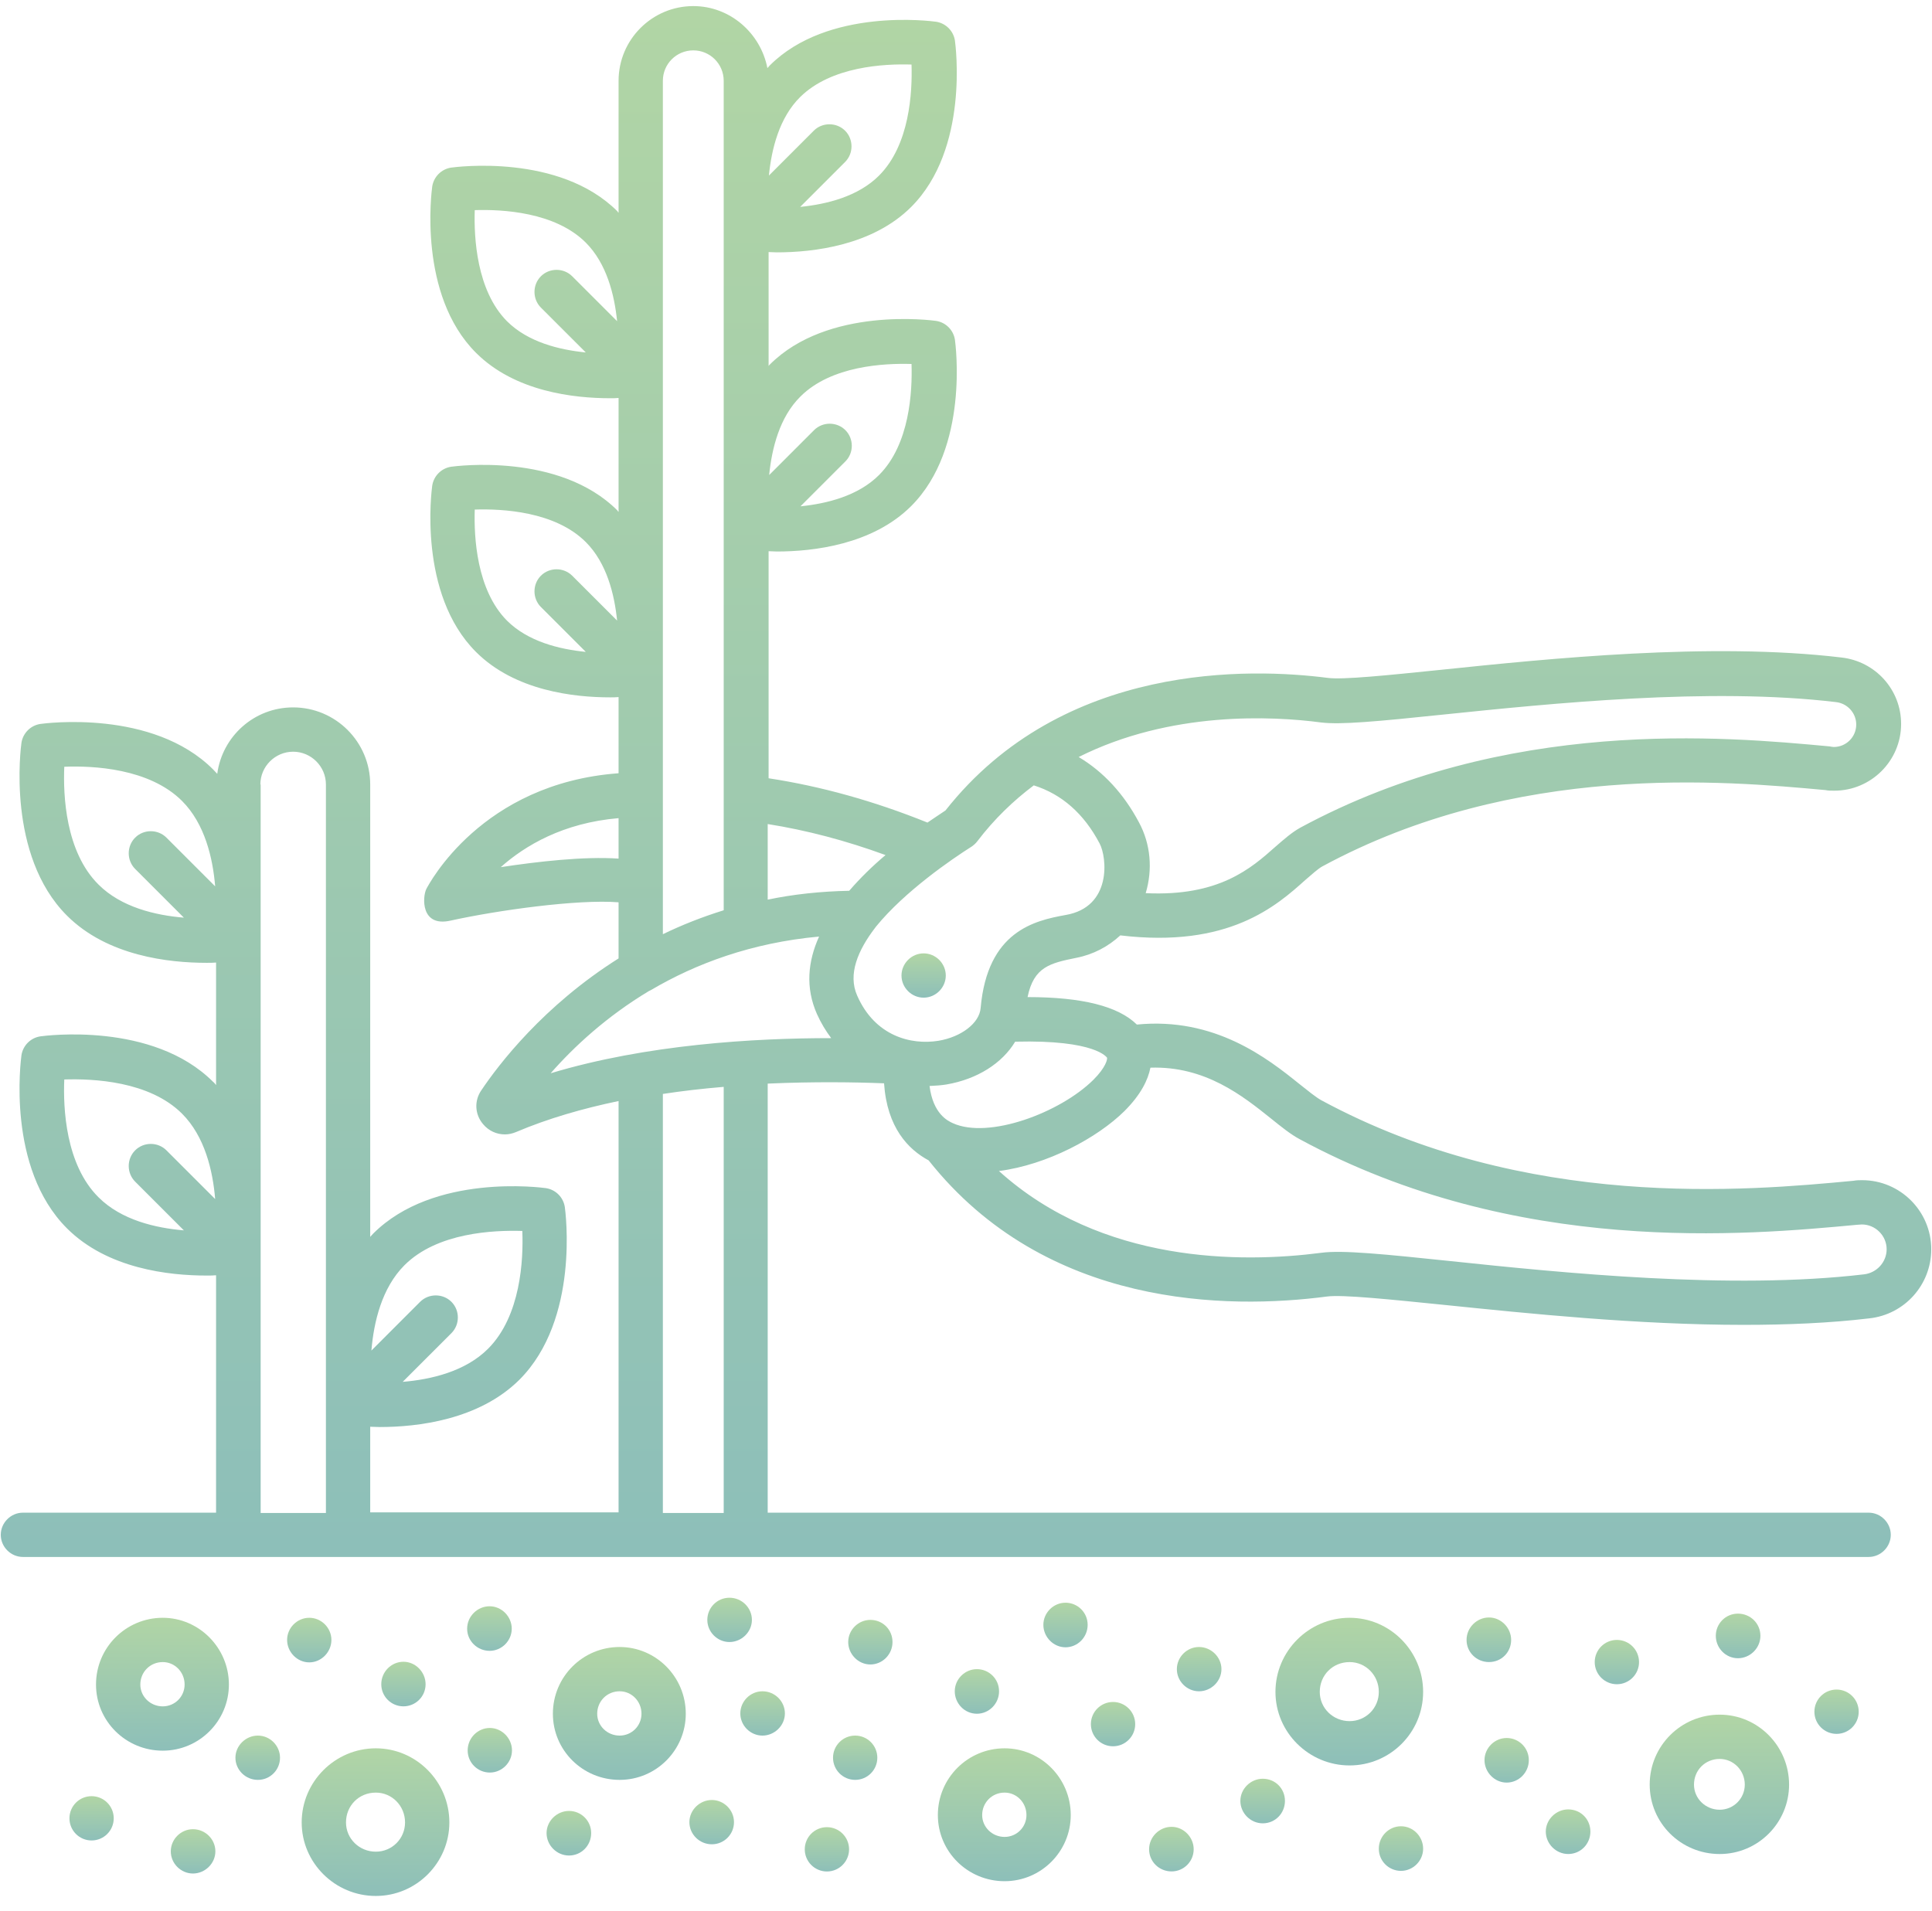 <svg width="92" height="91" viewBox="0 0 92 91" fill="none" xmlns="http://www.w3.org/2000/svg">
<path d="M42.098 51.59C42.239 53.699 43.251 54.74 44.221 55.26C49.804 62.306 58.481 62.362 63.192 61.743C63.937 61.645 66.215 61.884 68.859 62.151C72.712 62.545 77.957 63.093 83.034 63.093C85.087 63.093 87.126 63.009 89.011 62.784C90.698 62.601 91.964 61.181 91.964 59.493C91.964 57.679 90.487 56.203 88.673 56.203C88.561 56.203 88.406 56.203 88.265 56.231C83.203 56.709 72.684 57.679 62.911 52.392C62.657 52.251 62.278 51.942 61.87 51.618C60.351 50.395 57.848 48.426 54.136 48.792C53.25 47.92 51.534 47.484 48.932 47.484C49.228 46.035 50.015 45.867 51.253 45.614C52.054 45.459 52.772 45.079 53.348 44.545C58.509 45.163 60.787 43.139 62.165 41.901C62.475 41.634 62.756 41.381 62.953 41.268C72.192 36.262 82.162 37.19 86.929 37.626C87.056 37.654 87.183 37.654 87.351 37.654C89.095 37.654 90.529 36.234 90.529 34.476C90.529 32.845 89.306 31.495 87.689 31.312C81.473 30.567 73.711 31.368 68.578 31.902C66.089 32.156 63.923 32.381 63.22 32.282C59.606 31.818 50.62 31.495 45.023 38.596C44.742 38.779 44.461 38.976 44.165 39.173C41.62 38.146 39.089 37.443 36.6 37.063V26.249C36.726 26.249 36.853 26.264 36.993 26.264C38.723 26.264 41.55 25.94 43.392 24.098C46.162 21.328 45.501 16.392 45.473 16.181C45.403 15.717 45.037 15.351 44.573 15.281C44.362 15.252 39.426 14.592 36.656 17.362C36.628 17.39 36.614 17.404 36.6 17.432V12.004C36.726 12.004 36.853 12.018 36.993 12.018C38.723 12.018 41.55 11.695 43.392 9.853C46.162 7.082 45.501 2.146 45.473 1.935C45.403 1.471 45.037 1.106 44.573 1.035C44.362 1.007 39.426 0.346 36.656 3.117C36.614 3.159 36.586 3.201 36.543 3.243C36.22 1.584 34.772 0.29 33.014 0.29C31.059 0.29 29.456 1.879 29.456 3.848V10.134C29.428 10.106 29.414 10.092 29.4 10.063C26.629 7.293 21.693 7.954 21.482 7.982C21.018 8.053 20.653 8.418 20.582 8.882C20.554 9.093 19.893 14.029 22.664 16.799C24.52 18.656 27.332 18.965 29.062 18.965C29.203 18.965 29.329 18.965 29.456 18.951V24.379C29.428 24.351 29.414 24.337 29.4 24.309C26.629 21.538 21.693 22.199 21.482 22.227C21.018 22.298 20.653 22.663 20.582 23.128C20.554 23.338 19.893 28.274 22.664 31.045C24.52 32.901 27.332 33.21 29.062 33.21C29.203 33.21 29.329 33.21 29.456 33.196V36.824C22.917 37.303 20.414 42.126 20.301 42.337C20.118 42.703 20.02 44.165 21.454 43.842C23.69 43.349 27.515 42.815 29.456 42.97V45.642C25.884 47.892 23.747 50.69 22.917 51.928C22.579 52.42 22.607 53.067 23.001 53.531C23.268 53.854 23.648 54.023 24.042 54.023C24.225 54.023 24.407 53.981 24.576 53.91C26.095 53.264 27.768 52.785 29.456 52.434V72.023H17.629V67.945C17.77 67.945 17.925 67.959 18.079 67.959C19.879 67.959 22.804 67.621 24.731 65.709C27.614 62.826 26.925 57.693 26.896 57.482C26.826 57.018 26.461 56.653 25.997 56.582C25.786 56.554 20.653 55.865 17.77 58.748C17.714 58.804 17.672 58.86 17.629 58.903V37.359C17.629 35.334 15.984 33.688 13.959 33.688C12.103 33.688 10.584 35.067 10.345 36.852C10.275 36.782 10.218 36.712 10.148 36.642C7.265 33.759 2.132 34.448 1.921 34.476C1.457 34.546 1.092 34.912 1.021 35.376C0.993 35.587 0.304 40.72 3.187 43.602C5.114 45.529 8.039 45.852 9.839 45.852C10.007 45.852 10.148 45.852 10.289 45.839V51.674C10.246 51.618 10.204 51.562 10.148 51.52C7.265 48.637 2.132 49.326 1.921 49.354C1.457 49.424 1.092 49.79 1.021 50.254C0.993 50.493 0.304 55.612 3.187 58.495C5.114 60.421 8.039 60.745 9.839 60.745C10.007 60.745 10.148 60.745 10.289 60.731V72.037H1.092C0.515 72.037 0.037 72.515 0.037 73.092C0.037 73.668 0.515 74.146 1.092 74.146H88.983C89.559 74.146 90.037 73.668 90.037 73.092C90.037 72.515 89.559 72.037 88.983 72.037H36.557V51.604C38.765 51.506 40.706 51.534 42.098 51.59ZM19.261 60.252C20.822 58.692 23.507 58.579 24.872 58.621C24.928 59.985 24.801 62.671 23.24 64.232C22.157 65.315 20.526 65.695 19.176 65.807L21.497 63.487C21.904 63.079 21.904 62.404 21.497 61.996C21.089 61.589 20.414 61.589 20.006 61.996L17.686 64.317C17.798 62.967 18.178 61.335 19.261 60.252ZM3.061 36.515C4.425 36.459 7.111 36.585 8.671 38.146C9.754 39.229 10.134 40.86 10.246 42.21L7.926 39.89C7.518 39.482 6.843 39.482 6.436 39.89C6.028 40.298 6.028 40.973 6.436 41.381L8.756 43.701C7.406 43.589 5.775 43.209 4.692 42.126C3.117 40.565 3.004 37.879 3.061 36.515ZM3.061 51.407C4.425 51.365 7.111 51.477 8.671 53.038C9.754 54.121 10.134 55.752 10.246 57.102L7.926 54.782C7.518 54.374 6.843 54.374 6.436 54.782C6.028 55.19 6.028 55.865 6.436 56.273L8.756 58.593C7.406 58.481 5.775 58.101 4.692 57.018C3.117 55.457 3.004 52.757 3.061 51.407ZM12.398 37.359C12.398 36.501 13.101 35.798 13.959 35.798C14.817 35.798 15.52 36.501 15.52 37.359V65.554V65.568V72.051H12.412V37.359H12.398ZM31.565 72.051V52.096C32.479 51.956 33.45 51.843 34.462 51.759V72.051H31.565ZM60.52 53.264C61.026 53.671 61.462 54.023 61.884 54.248C72.22 59.845 83.175 58.818 88.448 58.326C88.49 58.326 88.631 58.312 88.659 58.312C89.306 58.312 89.84 58.846 89.84 59.493C89.84 60.098 89.376 60.618 88.757 60.688C82.443 61.434 74.4 60.618 69.07 60.056C65.962 59.732 63.909 59.521 62.911 59.662C59.114 60.154 52.462 60.182 47.568 55.767C49.875 55.471 52.265 54.178 53.545 52.912C54.333 52.124 54.67 51.421 54.782 50.845C57.398 50.76 59.184 52.195 60.52 53.264ZM52.715 50.367C52.743 50.437 52.659 50.831 52.068 51.421C50.479 52.996 47.076 54.262 45.375 53.489C45.121 53.376 44.432 53.038 44.264 51.717C44.545 51.703 44.812 51.688 45.065 51.646C46.542 51.393 47.723 50.634 48.342 49.607C52.209 49.509 52.701 50.367 52.715 50.367ZM62.911 34.406C63.825 34.518 65.54 34.364 68.761 34.026C73.809 33.506 81.431 32.718 87.421 33.435C87.97 33.492 88.392 33.956 88.392 34.504C88.392 35.095 87.914 35.573 87.323 35.573C87.295 35.573 87.168 35.559 87.126 35.545C82.134 35.081 71.742 34.11 61.926 39.412C61.518 39.637 61.153 39.96 60.731 40.326C59.578 41.352 58.045 42.703 54.557 42.534C54.895 41.409 54.797 40.199 54.234 39.159C53.517 37.809 52.547 36.754 51.365 36.051C55.739 33.857 60.576 34.096 62.911 34.406ZM46.275 40.312C46.373 40.242 46.471 40.157 46.542 40.059C47.357 38.99 48.272 38.118 49.228 37.401C50.564 37.823 51.618 38.751 52.364 40.171C52.715 40.832 52.954 43.195 50.746 43.574C49.256 43.842 47.02 44.348 46.697 48.004C46.64 48.721 45.782 49.382 44.686 49.565C43.378 49.776 41.662 49.34 40.818 47.413C40.368 46.401 40.846 45.262 41.676 44.179C41.69 44.165 41.704 44.137 41.718 44.123C43.082 42.449 45.318 40.917 46.275 40.312ZM42.168 40.72C41.55 41.24 40.959 41.817 40.439 42.421C39.061 42.449 37.767 42.59 36.557 42.843V39.243C38.414 39.538 40.284 40.031 42.168 40.72ZM43.406 17.334C43.448 18.642 43.322 21.159 41.859 22.621C40.861 23.62 39.37 23.985 38.118 24.112L40.256 21.974C40.664 21.567 40.664 20.892 40.256 20.484C39.848 20.076 39.173 20.076 38.765 20.484L36.628 22.621C36.754 21.356 37.12 19.865 38.118 18.881C39.581 17.418 42.112 17.292 43.406 17.334ZM43.406 3.074C43.448 4.382 43.322 6.899 41.859 8.362C40.861 9.36 39.37 9.726 38.104 9.853L40.242 7.715C40.65 7.307 40.65 6.632 40.242 6.224C39.834 5.817 39.159 5.817 38.751 6.224L36.614 8.362C36.74 7.096 37.106 5.606 38.104 4.621C39.581 3.159 42.112 3.032 43.406 3.074ZM22.607 10.007C23.915 9.965 26.432 10.092 27.895 11.554C28.893 12.553 29.259 14.043 29.386 15.295L27.248 13.157C26.84 12.749 26.165 12.749 25.757 13.157C25.35 13.565 25.35 14.24 25.757 14.648L27.895 16.785C26.629 16.659 25.139 16.293 24.14 15.295C22.692 13.832 22.565 11.315 22.607 10.007ZM22.607 24.267C23.915 24.224 26.432 24.351 27.895 25.814C28.893 26.812 29.259 28.302 29.386 29.554L27.248 27.417C26.84 27.009 26.165 27.009 25.757 27.417C25.35 27.824 25.35 28.499 25.757 28.907L27.895 31.045C26.629 30.918 25.139 30.552 24.14 29.554C22.692 28.092 22.565 25.574 22.607 24.267ZM23.845 41.296C24.998 40.27 26.812 39.187 29.456 38.962V40.889C27.811 40.776 25.603 41.029 23.845 41.296ZM31.565 3.848C31.565 3.046 32.212 2.399 33.014 2.399C33.815 2.399 34.462 3.046 34.462 3.848V9.67V9.684V23.915V23.929V43.349C33.422 43.673 32.465 44.053 31.565 44.489V3.848ZM30.89 47.203C30.932 47.188 30.961 47.16 31.003 47.146C33.126 45.895 35.784 44.896 39.004 44.601C38.47 45.782 38.343 47.034 38.906 48.299C39.103 48.735 39.328 49.101 39.581 49.438C35.925 49.438 30.792 49.734 26.221 51.112C27.332 49.846 28.879 48.412 30.89 47.203Z" fill="url(#paint0_linear_80_5064)"/>
<path d="M43.982 47.511C44.559 47.511 45.037 47.033 45.037 46.456C45.037 45.88 44.559 45.402 43.982 45.402C43.406 45.402 42.928 45.88 42.928 46.456C42.928 47.033 43.406 47.511 43.982 47.511Z" fill="url(#paint1_linear_80_5064)"/>
<path d="M7.75 77.043C5.993 77.043 4.572 78.463 4.572 80.221C4.572 81.964 5.993 83.371 7.75 83.371C9.494 83.371 10.9 81.95 10.9 80.221C10.9 78.477 9.48 77.043 7.75 77.043ZM7.75 81.261C7.16 81.261 6.682 80.797 6.682 80.221C6.682 79.63 7.146 79.152 7.75 79.152C8.327 79.152 8.791 79.63 8.791 80.221C8.791 80.797 8.327 81.261 7.75 81.261Z" fill="url(#paint2_linear_80_5064)"/>
<path d="M4.361 87.647C4.944 87.647 5.416 87.175 5.416 86.592C5.416 86.01 4.944 85.538 4.361 85.538C3.779 85.538 3.307 86.01 3.307 86.592C3.307 87.175 3.779 87.647 4.361 87.647Z" fill="url(#paint3_linear_80_5064)"/>
<path d="M9.188 87.111C8.611 87.111 8.133 87.589 8.133 88.166C8.133 88.742 8.611 89.221 9.188 89.221C9.764 89.221 10.256 88.742 10.256 88.166C10.256 87.589 9.778 87.111 9.188 87.111Z" fill="url(#paint4_linear_80_5064)"/>
<path d="M12.28 82.653C11.703 82.653 11.211 83.131 11.211 83.707C11.211 84.284 11.689 84.762 12.28 84.762C12.87 84.762 13.334 84.284 13.334 83.707C13.334 83.131 12.856 82.653 12.28 82.653Z" fill="url(#paint5_linear_80_5064)"/>
<path d="M15.781 78.097C15.781 77.521 15.303 77.043 14.727 77.043C14.15 77.043 13.672 77.521 13.672 78.097C13.672 78.674 14.15 79.166 14.727 79.166C15.303 79.166 15.781 78.674 15.781 78.097Z" fill="url(#paint6_linear_80_5064)"/>
<path d="M20.266 80.206C20.266 79.629 19.788 79.137 19.211 79.137C18.634 79.137 18.156 79.615 18.156 80.206C18.156 80.796 18.634 81.26 19.211 81.26C19.788 81.26 20.266 80.796 20.266 80.206Z" fill="url(#paint7_linear_80_5064)"/>
<path d="M23.314 78.617C23.89 78.617 24.369 78.139 24.369 77.562C24.369 76.986 23.89 76.494 23.314 76.494C22.737 76.494 22.245 76.972 22.245 77.562C22.245 78.153 22.737 78.617 23.314 78.617Z" fill="url(#paint8_linear_80_5064)"/>
<path d="M23.325 82.29C22.749 82.29 22.27 82.768 22.27 83.358C22.27 83.949 22.749 84.413 23.325 84.413C23.902 84.413 24.38 83.935 24.38 83.358C24.38 82.782 23.902 82.29 23.325 82.29Z" fill="url(#paint9_linear_80_5064)"/>
<path d="M27.096 86.241C26.52 86.241 26.027 86.719 26.027 87.295C26.027 87.872 26.506 88.364 27.096 88.364C27.687 88.364 28.151 87.886 28.151 87.295C28.151 86.705 27.673 86.241 27.096 86.241Z" fill="url(#paint10_linear_80_5064)"/>
<path d="M33.897 85.72C33.32 85.72 32.828 86.198 32.828 86.774C32.828 87.351 33.306 87.829 33.897 87.829C34.487 87.829 34.952 87.351 34.952 86.774C34.952 86.198 34.473 85.72 33.897 85.72Z" fill="url(#paint11_linear_80_5064)"/>
<path d="M36.308 80.543C35.731 80.543 35.253 81.021 35.253 81.598C35.253 82.174 35.731 82.653 36.308 82.653C36.884 82.653 37.376 82.174 37.376 81.598C37.376 81.021 36.898 80.543 36.308 80.543Z" fill="url(#paint12_linear_80_5064)"/>
<path d="M39.377 89.124C39.959 89.124 40.432 88.651 40.432 88.069C40.432 87.486 39.959 87.014 39.377 87.014C38.794 87.014 38.322 87.486 38.322 88.069C38.322 88.651 38.794 89.124 39.377 89.124Z" fill="url(#paint13_linear_80_5064)"/>
<path d="M40.723 84.762C41.305 84.762 41.777 84.29 41.777 83.707C41.777 83.125 41.305 82.653 40.723 82.653C40.14 82.653 39.668 83.125 39.668 83.707C39.668 84.29 40.14 84.762 40.723 84.762Z" fill="url(#paint14_linear_80_5064)"/>
<path d="M53.002 83.162C53.584 83.162 54.057 82.69 54.057 82.107C54.057 81.525 53.584 81.052 53.002 81.052C52.419 81.052 51.947 81.525 51.947 82.107C51.947 82.69 52.419 83.162 53.002 83.162Z" fill="url(#paint15_linear_80_5064)"/>
<path d="M55.788 86.998C55.211 86.998 54.719 87.476 54.719 88.066C54.719 88.657 55.197 89.121 55.788 89.121C56.378 89.121 56.842 88.643 56.842 88.066C56.842 87.49 56.364 86.998 55.788 86.998Z" fill="url(#paint16_linear_80_5064)"/>
<path d="M57.096 78.434C56.519 78.434 56.041 78.912 56.041 79.489C56.041 80.065 56.519 80.543 57.096 80.543C57.672 80.543 58.164 80.065 58.164 79.489C58.164 78.912 57.672 78.434 57.096 78.434Z" fill="url(#paint17_linear_80_5064)"/>
<path d="M60.133 84.708C59.557 84.708 59.065 85.186 59.065 85.763C59.065 86.339 59.543 86.831 60.133 86.831C60.724 86.831 61.188 86.353 61.188 85.763C61.188 85.172 60.724 84.708 60.133 84.708Z" fill="url(#paint18_linear_80_5064)"/>
<path d="M66.713 86.971C66.136 86.971 65.658 87.45 65.658 88.04C65.658 88.631 66.136 89.095 66.713 89.095C67.29 89.095 67.768 88.617 67.768 88.04C67.768 87.464 67.303 86.971 66.713 86.971Z" fill="url(#paint19_linear_80_5064)"/>
<path d="M71.746 82.768C71.169 82.768 70.691 83.246 70.691 83.822C70.691 84.399 71.169 84.891 71.746 84.891C72.323 84.891 72.801 84.413 72.801 83.822C72.801 83.232 72.323 82.768 71.746 82.768Z" fill="url(#paint20_linear_80_5064)"/>
<path d="M76.994 80.207C77.577 80.207 78.049 79.734 78.049 79.152C78.049 78.569 77.577 78.097 76.994 78.097C76.412 78.097 75.939 78.569 75.939 79.152C75.939 79.734 76.412 80.207 76.994 80.207Z" fill="url(#paint21_linear_80_5064)"/>
<path d="M82.76 78.969C83.336 78.969 83.829 78.49 83.829 77.9C83.829 77.309 83.35 76.845 82.76 76.845C82.169 76.845 81.705 77.323 81.705 77.9C81.705 78.477 82.169 78.969 82.76 78.969Z" fill="url(#paint22_linear_80_5064)"/>
<path d="M87.455 82.571C88.038 82.571 88.51 82.098 88.51 81.516C88.51 80.933 88.038 80.461 87.455 80.461C86.873 80.461 86.4 80.933 86.4 81.516C86.4 82.098 86.873 82.571 87.455 82.571Z" fill="url(#paint23_linear_80_5064)"/>
<path d="M74.678 86.168C74.102 86.168 73.609 86.646 73.609 87.223C73.609 87.799 74.088 88.292 74.678 88.292C75.269 88.292 75.733 87.814 75.733 87.223C75.733 86.632 75.269 86.168 74.678 86.168Z" fill="url(#paint24_linear_80_5064)"/>
<path d="M71.959 78.096C71.959 77.52 71.481 77.028 70.905 77.028C70.328 77.028 69.836 77.506 69.836 78.096C69.836 78.687 70.314 79.151 70.905 79.151C71.495 79.151 71.959 78.687 71.959 78.096Z" fill="url(#paint25_linear_80_5064)"/>
<path d="M17.896 83.259C15.955 83.259 14.366 84.848 14.366 86.788C14.366 88.715 15.955 90.29 17.896 90.29C19.823 90.29 21.398 88.715 21.398 86.788C21.398 84.848 19.823 83.259 17.896 83.259ZM17.896 88.181C17.108 88.181 16.476 87.562 16.476 86.788C16.476 85.987 17.094 85.368 17.896 85.368C18.669 85.368 19.288 86.001 19.288 86.788C19.288 87.562 18.669 88.181 17.896 88.181Z" fill="url(#paint26_linear_80_5064)"/>
<path d="M67.768 80.572C67.768 78.632 66.193 77.043 64.266 77.043C62.325 77.043 60.736 78.632 60.736 80.572C60.736 82.499 62.325 84.074 64.266 84.074C66.193 84.074 67.768 82.513 67.768 80.572ZM64.266 81.964C63.478 81.964 62.846 81.346 62.846 80.572C62.846 79.771 63.465 79.152 64.266 79.152C65.04 79.152 65.658 79.785 65.658 80.572C65.658 81.346 65.04 81.964 64.266 81.964Z" fill="url(#paint27_linear_80_5064)"/>
<path d="M29.506 78.434C27.748 78.434 26.328 79.854 26.328 81.612C26.328 83.356 27.748 84.762 29.506 84.762C31.25 84.762 32.656 83.342 32.656 81.612C32.656 79.854 31.236 78.434 29.506 78.434ZM29.506 82.653C28.916 82.653 28.438 82.189 28.438 81.612C28.438 81.021 28.902 80.543 29.506 80.543C30.083 80.543 30.547 81.021 30.547 81.612C30.547 82.189 30.083 82.653 29.506 82.653Z" fill="url(#paint28_linear_80_5064)"/>
<path d="M81.889 81.656C80.047 81.656 78.557 83.146 78.557 84.988C78.557 86.817 80.047 88.293 81.889 88.293C83.718 88.293 85.194 86.802 85.194 84.988C85.194 83.16 83.718 81.656 81.889 81.656ZM81.889 86.184C81.215 86.184 80.666 85.649 80.666 84.988C80.666 84.299 81.2 83.765 81.889 83.765C82.55 83.765 83.085 84.313 83.085 84.988C83.085 85.649 82.55 86.184 81.889 86.184Z" fill="url(#paint29_linear_80_5064)"/>
<path d="M47.838 83.259C46.081 83.259 44.66 84.679 44.66 86.437C44.66 88.181 46.081 89.587 47.838 89.587C49.582 89.587 50.988 88.167 50.988 86.437C50.988 84.679 49.568 83.259 47.838 83.259ZM47.838 87.478C47.248 87.478 46.77 87.013 46.77 86.437C46.77 85.846 47.234 85.368 47.838 85.368C48.415 85.368 48.879 85.846 48.879 86.437C48.879 87.013 48.415 87.478 47.838 87.478Z" fill="url(#paint30_linear_80_5064)"/>
<path d="M41.445 77.143C40.869 77.143 40.391 77.621 40.391 78.197C40.391 78.774 40.869 79.266 41.445 79.266C42.022 79.266 42.5 78.788 42.5 78.197C42.5 77.607 42.036 77.143 41.445 77.143Z" fill="url(#paint31_linear_80_5064)"/>
<path d="M34.736 78.197C35.313 78.197 35.805 77.719 35.805 77.143C35.805 76.566 35.327 76.088 34.736 76.088C34.146 76.088 33.682 76.566 33.682 77.143C33.682 77.719 34.16 78.197 34.736 78.197Z" fill="url(#paint32_linear_80_5064)"/>
<path d="M46.52 81.612C47.096 81.612 47.574 81.134 47.574 80.543C47.574 79.953 47.096 79.489 46.52 79.489C45.943 79.489 45.465 79.967 45.465 80.543C45.465 81.12 45.929 81.612 46.52 81.612Z" fill="url(#paint33_linear_80_5064)"/>
<path d="M50.738 76.325C50.162 76.325 49.684 76.803 49.684 77.379C49.684 77.956 50.162 78.448 50.738 78.448C51.315 78.448 51.793 77.97 51.793 77.379C51.793 76.788 51.315 76.325 50.738 76.325Z" fill="url(#paint34_linear_80_5064)"/>
<defs>
<linearGradient id="paint0_linear_80_5064" x1="46" y1="0.29" x2="46" y2="74.146" gradientUnits="userSpaceOnUse">
<stop stop-color="#B1D5A5"/>
<stop offset="1" stop-color="#8DBFB9"/>
</linearGradient>
<linearGradient id="paint1_linear_80_5064" x1="43.982" y1="45.402" x2="43.982" y2="47.511" gradientUnits="userSpaceOnUse">
<stop stop-color="#B1D5A5"/>
<stop offset="1" stop-color="#8DBFB9"/>
</linearGradient>
<linearGradient id="paint2_linear_80_5064" x1="7.736" y1="77.043" x2="7.736" y2="83.371" gradientUnits="userSpaceOnUse">
<stop stop-color="#B1D5A5"/>
<stop offset="1" stop-color="#8DBFB9"/>
</linearGradient>
<linearGradient id="paint3_linear_80_5064" x1="4.361" y1="85.538" x2="4.361" y2="87.647" gradientUnits="userSpaceOnUse">
<stop stop-color="#B1D5A5"/>
<stop offset="1" stop-color="#8DBFB9"/>
</linearGradient>
<linearGradient id="paint4_linear_80_5064" x1="9.195" y1="87.111" x2="9.195" y2="89.221" gradientUnits="userSpaceOnUse">
<stop stop-color="#B1D5A5"/>
<stop offset="1" stop-color="#8DBFB9"/>
</linearGradient>
<linearGradient id="paint5_linear_80_5064" x1="12.273" y1="82.653" x2="12.273" y2="84.762" gradientUnits="userSpaceOnUse">
<stop stop-color="#B1D5A5"/>
<stop offset="1" stop-color="#8DBFB9"/>
</linearGradient>
<linearGradient id="paint6_linear_80_5064" x1="14.727" y1="77.043" x2="14.727" y2="79.166" gradientUnits="userSpaceOnUse">
<stop stop-color="#B1D5A5"/>
<stop offset="1" stop-color="#8DBFB9"/>
</linearGradient>
<linearGradient id="paint7_linear_80_5064" x1="19.211" y1="79.137" x2="19.211" y2="81.26" gradientUnits="userSpaceOnUse">
<stop stop-color="#B1D5A5"/>
<stop offset="1" stop-color="#8DBFB9"/>
</linearGradient>
<linearGradient id="paint8_linear_80_5064" x1="23.307" y1="76.494" x2="23.307" y2="78.617" gradientUnits="userSpaceOnUse">
<stop stop-color="#B1D5A5"/>
<stop offset="1" stop-color="#8DBFB9"/>
</linearGradient>
<linearGradient id="paint9_linear_80_5064" x1="23.325" y1="82.29" x2="23.325" y2="84.413" gradientUnits="userSpaceOnUse">
<stop stop-color="#B1D5A5"/>
<stop offset="1" stop-color="#8DBFB9"/>
</linearGradient>
<linearGradient id="paint10_linear_80_5064" x1="27.089" y1="86.241" x2="27.089" y2="88.364" gradientUnits="userSpaceOnUse">
<stop stop-color="#B1D5A5"/>
<stop offset="1" stop-color="#8DBFB9"/>
</linearGradient>
<linearGradient id="paint11_linear_80_5064" x1="33.89" y1="85.72" x2="33.89" y2="87.829" gradientUnits="userSpaceOnUse">
<stop stop-color="#B1D5A5"/>
<stop offset="1" stop-color="#8DBFB9"/>
</linearGradient>
<linearGradient id="paint12_linear_80_5064" x1="36.315" y1="80.543" x2="36.315" y2="82.653" gradientUnits="userSpaceOnUse">
<stop stop-color="#B1D5A5"/>
<stop offset="1" stop-color="#8DBFB9"/>
</linearGradient>
<linearGradient id="paint13_linear_80_5064" x1="39.377" y1="87.014" x2="39.377" y2="89.124" gradientUnits="userSpaceOnUse">
<stop stop-color="#B1D5A5"/>
<stop offset="1" stop-color="#8DBFB9"/>
</linearGradient>
<linearGradient id="paint14_linear_80_5064" x1="40.723" y1="82.653" x2="40.723" y2="84.762" gradientUnits="userSpaceOnUse">
<stop stop-color="#B1D5A5"/>
<stop offset="1" stop-color="#8DBFB9"/>
</linearGradient>
<linearGradient id="paint15_linear_80_5064" x1="53.002" y1="81.052" x2="53.002" y2="83.162" gradientUnits="userSpaceOnUse">
<stop stop-color="#B1D5A5"/>
<stop offset="1" stop-color="#8DBFB9"/>
</linearGradient>
<linearGradient id="paint16_linear_80_5064" x1="55.781" y1="86.998" x2="55.781" y2="89.121" gradientUnits="userSpaceOnUse">
<stop stop-color="#B1D5A5"/>
<stop offset="1" stop-color="#8DBFB9"/>
</linearGradient>
<linearGradient id="paint17_linear_80_5064" x1="57.103" y1="78.434" x2="57.103" y2="80.543" gradientUnits="userSpaceOnUse">
<stop stop-color="#B1D5A5"/>
<stop offset="1" stop-color="#8DBFB9"/>
</linearGradient>
<linearGradient id="paint18_linear_80_5064" x1="60.126" y1="84.708" x2="60.126" y2="86.831" gradientUnits="userSpaceOnUse">
<stop stop-color="#B1D5A5"/>
<stop offset="1" stop-color="#8DBFB9"/>
</linearGradient>
<linearGradient id="paint19_linear_80_5064" x1="66.713" y1="86.971" x2="66.713" y2="89.095" gradientUnits="userSpaceOnUse">
<stop stop-color="#B1D5A5"/>
<stop offset="1" stop-color="#8DBFB9"/>
</linearGradient>
<linearGradient id="paint20_linear_80_5064" x1="71.746" y1="82.768" x2="71.746" y2="84.891" gradientUnits="userSpaceOnUse">
<stop stop-color="#B1D5A5"/>
<stop offset="1" stop-color="#8DBFB9"/>
</linearGradient>
<linearGradient id="paint21_linear_80_5064" x1="76.994" y1="78.097" x2="76.994" y2="80.207" gradientUnits="userSpaceOnUse">
<stop stop-color="#B1D5A5"/>
<stop offset="1" stop-color="#8DBFB9"/>
</linearGradient>
<linearGradient id="paint22_linear_80_5064" x1="82.767" y1="76.845" x2="82.767" y2="78.969" gradientUnits="userSpaceOnUse">
<stop stop-color="#B1D5A5"/>
<stop offset="1" stop-color="#8DBFB9"/>
</linearGradient>
<linearGradient id="paint23_linear_80_5064" x1="87.455" y1="80.461" x2="87.455" y2="82.571" gradientUnits="userSpaceOnUse">
<stop stop-color="#B1D5A5"/>
<stop offset="1" stop-color="#8DBFB9"/>
</linearGradient>
<linearGradient id="paint24_linear_80_5064" x1="74.671" y1="86.168" x2="74.671" y2="88.292" gradientUnits="userSpaceOnUse">
<stop stop-color="#B1D5A5"/>
<stop offset="1" stop-color="#8DBFB9"/>
</linearGradient>
<linearGradient id="paint25_linear_80_5064" x1="70.898" y1="77.028" x2="70.898" y2="79.151" gradientUnits="userSpaceOnUse">
<stop stop-color="#B1D5A5"/>
<stop offset="1" stop-color="#8DBFB9"/>
</linearGradient>
<linearGradient id="paint26_linear_80_5064" x1="17.882" y1="83.259" x2="17.882" y2="90.29" gradientUnits="userSpaceOnUse">
<stop stop-color="#B1D5A5"/>
<stop offset="1" stop-color="#8DBFB9"/>
</linearGradient>
<linearGradient id="paint27_linear_80_5064" x1="64.252" y1="77.043" x2="64.252" y2="84.074" gradientUnits="userSpaceOnUse">
<stop stop-color="#B1D5A5"/>
<stop offset="1" stop-color="#8DBFB9"/>
</linearGradient>
<linearGradient id="paint28_linear_80_5064" x1="29.492" y1="78.434" x2="29.492" y2="84.762" gradientUnits="userSpaceOnUse">
<stop stop-color="#B1D5A5"/>
<stop offset="1" stop-color="#8DBFB9"/>
</linearGradient>
<linearGradient id="paint29_linear_80_5064" x1="81.875" y1="81.656" x2="81.875" y2="88.293" gradientUnits="userSpaceOnUse">
<stop stop-color="#B1D5A5"/>
<stop offset="1" stop-color="#8DBFB9"/>
</linearGradient>
<linearGradient id="paint30_linear_80_5064" x1="47.824" y1="83.259" x2="47.824" y2="89.587" gradientUnits="userSpaceOnUse">
<stop stop-color="#B1D5A5"/>
<stop offset="1" stop-color="#8DBFB9"/>
</linearGradient>
<linearGradient id="paint31_linear_80_5064" x1="41.445" y1="77.143" x2="41.445" y2="79.266" gradientUnits="userSpaceOnUse">
<stop stop-color="#B1D5A5"/>
<stop offset="1" stop-color="#8DBFB9"/>
</linearGradient>
<linearGradient id="paint32_linear_80_5064" x1="34.743" y1="76.088" x2="34.743" y2="78.197" gradientUnits="userSpaceOnUse">
<stop stop-color="#B1D5A5"/>
<stop offset="1" stop-color="#8DBFB9"/>
</linearGradient>
<linearGradient id="paint33_linear_80_5064" x1="46.52" y1="79.489" x2="46.52" y2="81.612" gradientUnits="userSpaceOnUse">
<stop stop-color="#B1D5A5"/>
<stop offset="1" stop-color="#8DBFB9"/>
</linearGradient>
<linearGradient id="paint34_linear_80_5064" x1="50.738" y1="76.325" x2="50.738" y2="78.448" gradientUnits="userSpaceOnUse">
<stop stop-color="#B1D5A5"/>
<stop offset="1" stop-color="#8DBFB9"/>
</linearGradient>
</defs>
</svg>
